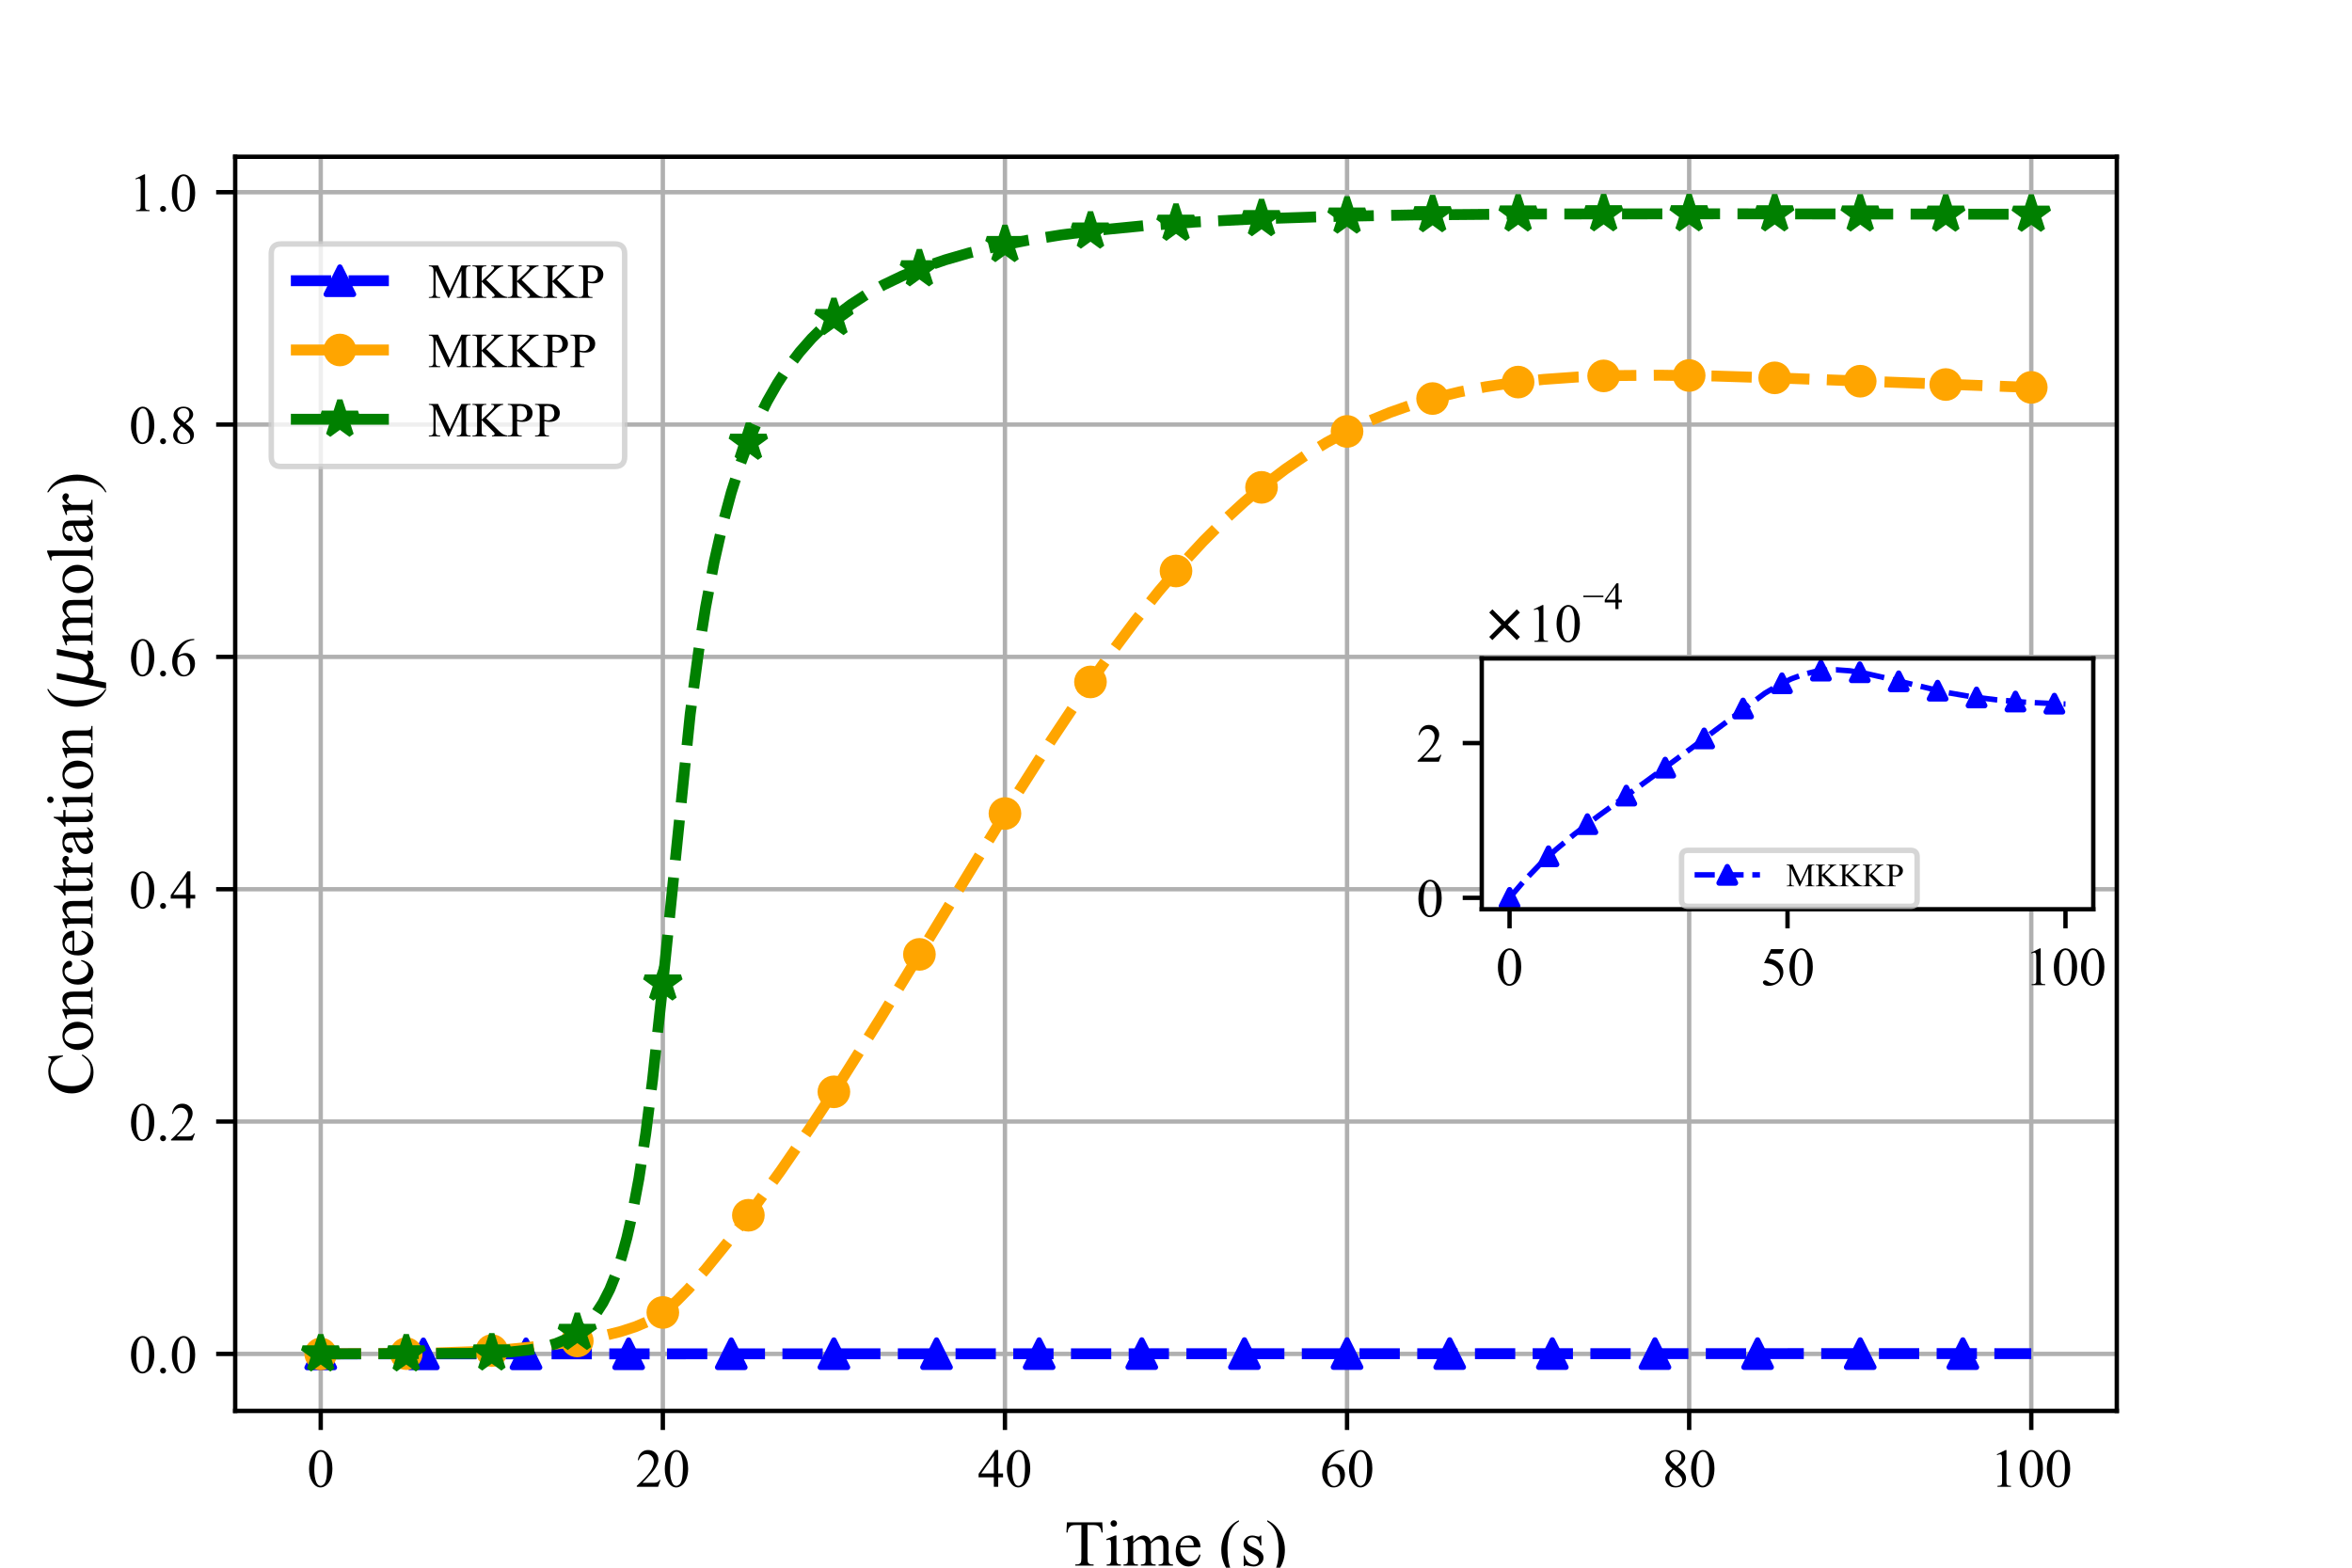 <?xml version="1.0" encoding="utf-8" standalone="no"?>
<!DOCTYPE svg PUBLIC "-//W3C//DTD SVG 1.1//EN"
  "http://www.w3.org/Graphics/SVG/1.1/DTD/svg11.dtd">
<!-- Created with matplotlib (http://matplotlib.org/) -->
<svg height="288pt" version="1.1" viewBox="0 0 432 288" width="432pt" xmlns="http://www.w3.org/2000/svg" xmlns:xlink="http://www.w3.org/1999/xlink">
 <defs>
  <style type="text/css">
*{stroke-linecap:butt;stroke-linejoin:round;}
  </style>
 </defs>
 <g id="figure_1">
  <g id="patch_1">
   <path d="M 0 288 
L 432 288 
L 432 0 
L 0 0 
z
" style="fill:#ffffff;"/>
  </g>
  <g id="axes_1">
   <g id="patch_2">
    <path d="M 43.2 259.2 
L 388.8 259.2 
L 388.8 28.8 
L 43.2 28.8 
z
" style="fill:#ffffff;"/>
   </g>
   <g id="matplotlib.axis_1">
    <g id="xtick_1">
     <g id="line2d_1">
      <path clip-path="url(#p2d7cfcbf65)" d="M 58.909 259.2 
L 58.909 28.8 
" style="fill:none;stroke:#b0b0b0;stroke-linecap:square;stroke-width:0.8;"/>
     </g>
     <g id="line2d_2">
      <defs>
       <path d="M 0 0 
L 0 3.5 
" id="m07b18081af" style="stroke:#000000;stroke-width:0.8;"/>
      </defs>
      <g>
       <use style="stroke:#000000;stroke-width:0.8;" x="58.909" xlink:href="#m07b18081af" y="259.2"/>
      </g>
     </g>
     <g id="text_1">
      <!-- 0 -->
      <defs>
       <path d="M 3.609 32.719 
Q 3.609 44.047 7.031 52.219 
Q 10.453 60.406 16.109 64.406 
Q 20.516 67.578 25.203 67.578 
Q 32.812 67.578 38.875 59.812 
Q 46.438 50.203 46.438 33.734 
Q 46.438 22.219 43.109 14.156 
Q 39.797 6.109 34.641 2.469 
Q 29.5 -1.172 24.703 -1.172 
Q 15.234 -1.172 8.938 10.016 
Q 3.609 19.438 3.609 32.719 
z
M 13.188 31.5 
Q 13.188 17.828 16.547 9.188 
Q 19.344 1.906 24.859 1.906 
Q 27.484 1.906 30.312 4.266 
Q 33.156 6.641 34.625 12.203 
Q 36.859 20.609 36.859 35.891 
Q 36.859 47.219 34.516 54.781 
Q 32.766 60.406 29.984 62.75 
Q 27.984 64.359 25.141 64.359 
Q 21.828 64.359 19.234 61.375 
Q 15.719 57.328 14.453 48.625 
Q 13.188 39.938 13.188 31.5 
z
" id="TimesNewRomanPSMT-30"/>
      </defs>
      <g transform="translate(56.409 273.144)scale(0.1 -0.1)">
       <use xlink:href="#TimesNewRomanPSMT-30"/>
      </g>
     </g>
    </g>
    <g id="xtick_2">
     <g id="line2d_3">
      <path clip-path="url(#p2d7cfcbf65)" d="M 121.745 259.2 
L 121.745 28.8 
" style="fill:none;stroke:#b0b0b0;stroke-linecap:square;stroke-width:0.8;"/>
     </g>
     <g id="line2d_4">
      <g>
       <use style="stroke:#000000;stroke-width:0.8;" x="121.745" xlink:href="#m07b18081af" y="259.2"/>
      </g>
     </g>
     <g id="text_2">
      <!-- 20 -->
      <defs>
       <path d="M 45.844 12.75 
L 41.219 0 
L 2.156 0 
L 2.156 1.812 
Q 19.391 17.531 26.422 27.484 
Q 33.453 37.453 33.453 45.703 
Q 33.453 52 29.594 56.047 
Q 25.734 60.109 20.359 60.109 
Q 15.484 60.109 11.594 57.25 
Q 7.719 54.391 5.859 48.875 
L 4.047 48.875 
Q 5.281 57.906 10.328 62.734 
Q 15.375 67.578 22.953 67.578 
Q 31 67.578 36.391 62.406 
Q 41.797 57.234 41.797 50.203 
Q 41.797 45.172 39.453 40.141 
Q 35.844 32.234 27.734 23.391 
Q 15.578 10.109 12.547 7.375 
L 29.828 7.375 
Q 35.109 7.375 37.234 7.766 
Q 39.359 8.156 41.062 9.344 
Q 42.781 10.547 44.047 12.75 
z
" id="TimesNewRomanPSMT-32"/>
      </defs>
      <g transform="translate(116.745 273.144)scale(0.1 -0.1)">
       <use xlink:href="#TimesNewRomanPSMT-32"/>
       <use x="50" xlink:href="#TimesNewRomanPSMT-30"/>
      </g>
     </g>
    </g>
    <g id="xtick_3">
     <g id="line2d_5">
      <path clip-path="url(#p2d7cfcbf65)" d="M 184.582 259.2 
L 184.582 28.8 
" style="fill:none;stroke:#b0b0b0;stroke-linecap:square;stroke-width:0.8;"/>
     </g>
     <g id="line2d_6">
      <g>
       <use style="stroke:#000000;stroke-width:0.8;" x="184.582" xlink:href="#m07b18081af" y="259.2"/>
      </g>
     </g>
     <g id="text_3">
      <!-- 40 -->
      <defs>
       <path d="M 46.531 24.422 
L 46.531 17.484 
L 37.641 17.484 
L 37.641 0 
L 29.594 0 
L 29.594 17.484 
L 1.562 17.484 
L 1.562 23.734 
L 32.281 67.578 
L 37.641 67.578 
L 37.641 24.422 
z
M 29.594 24.422 
L 29.594 57.281 
L 6.344 24.422 
z
" id="TimesNewRomanPSMT-34"/>
      </defs>
      <g transform="translate(179.582 273.144)scale(0.1 -0.1)">
       <use xlink:href="#TimesNewRomanPSMT-34"/>
       <use x="50" xlink:href="#TimesNewRomanPSMT-30"/>
      </g>
     </g>
    </g>
    <g id="xtick_4">
     <g id="line2d_7">
      <path clip-path="url(#p2d7cfcbf65)" d="M 247.418 259.2 
L 247.418 28.8 
" style="fill:none;stroke:#b0b0b0;stroke-linecap:square;stroke-width:0.8;"/>
     </g>
     <g id="line2d_8">
      <g>
       <use style="stroke:#000000;stroke-width:0.8;" x="247.418" xlink:href="#m07b18081af" y="259.2"/>
      </g>
     </g>
     <g id="text_4">
      <!-- 60 -->
      <defs>
       <path d="M 44.828 67.578 
L 44.828 65.766 
Q 38.375 65.141 34.297 63.203 
Q 30.219 61.281 26.234 57.328 
Q 22.266 53.375 19.656 48.516 
Q 17.047 43.656 15.281 36.969 
Q 22.312 41.797 29.391 41.797 
Q 36.188 41.797 41.156 36.328 
Q 46.141 30.859 46.141 22.266 
Q 46.141 13.969 41.109 7.125 
Q 35.062 -1.172 25.094 -1.172 
Q 18.312 -1.172 13.578 3.328 
Q 4.297 12.062 4.297 25.984 
Q 4.297 34.859 7.859 42.859 
Q 11.422 50.875 18.031 57.078 
Q 24.656 63.281 30.703 65.422 
Q 36.766 67.578 42 67.578 
z
M 14.453 33.406 
Q 13.578 26.812 13.578 22.75 
Q 13.578 18.062 15.312 12.562 
Q 17.047 7.078 20.453 3.859 
Q 22.953 1.562 26.516 1.562 
Q 30.766 1.562 34.109 5.562 
Q 37.453 9.578 37.453 17 
Q 37.453 25.344 34.125 31.438 
Q 30.812 37.547 24.703 37.547 
Q 22.859 37.547 20.734 36.766 
Q 18.609 35.984 14.453 33.406 
z
" id="TimesNewRomanPSMT-36"/>
      </defs>
      <g transform="translate(242.418 273.144)scale(0.1 -0.1)">
       <use xlink:href="#TimesNewRomanPSMT-36"/>
       <use x="50" xlink:href="#TimesNewRomanPSMT-30"/>
      </g>
     </g>
    </g>
    <g id="xtick_5">
     <g id="line2d_9">
      <path clip-path="url(#p2d7cfcbf65)" d="M 310.255 259.2 
L 310.255 28.8 
" style="fill:none;stroke:#b0b0b0;stroke-linecap:square;stroke-width:0.8;"/>
     </g>
     <g id="line2d_10">
      <g>
       <use style="stroke:#000000;stroke-width:0.8;" x="310.255" xlink:href="#m07b18081af" y="259.2"/>
      </g>
     </g>
     <g id="text_5">
      <!-- 80 -->
      <defs>
       <path d="M 19.188 33.344 
Q 11.328 39.797 9.047 43.703 
Q 6.781 47.609 6.781 51.812 
Q 6.781 58.25 11.766 62.906 
Q 16.75 67.578 25 67.578 
Q 33.016 67.578 37.891 63.234 
Q 42.781 58.891 42.781 53.328 
Q 42.781 49.609 40.141 45.75 
Q 37.5 41.891 29.156 36.672 
Q 37.75 30.031 40.531 26.219 
Q 44.234 21.234 44.234 15.719 
Q 44.234 8.734 38.906 3.781 
Q 33.594 -1.172 24.953 -1.172 
Q 15.531 -1.172 10.25 4.734 
Q 6.062 9.469 6.062 15.094 
Q 6.062 19.484 9.016 23.797 
Q 11.969 28.125 19.188 33.344 
z
M 26.859 38.578 
Q 32.719 43.844 34.281 46.891 
Q 35.844 49.953 35.844 53.812 
Q 35.844 58.938 32.953 61.844 
Q 30.078 64.75 25.094 64.75 
Q 20.125 64.75 17 61.859 
Q 13.875 58.984 13.875 55.125 
Q 13.875 52.594 15.156 50.047 
Q 16.453 47.516 18.844 45.219 
z
M 21.484 31.5 
Q 17.438 28.078 15.484 24.047 
Q 13.531 20.016 13.531 15.328 
Q 13.531 9.031 16.969 5.25 
Q 20.406 1.469 25.734 1.469 
Q 31 1.469 34.172 4.438 
Q 37.359 7.422 37.359 11.672 
Q 37.359 15.188 35.5 17.969 
Q 32.031 23.141 21.484 31.5 
z
" id="TimesNewRomanPSMT-38"/>
      </defs>
      <g transform="translate(305.255 273.144)scale(0.1 -0.1)">
       <use xlink:href="#TimesNewRomanPSMT-38"/>
       <use x="50" xlink:href="#TimesNewRomanPSMT-30"/>
      </g>
     </g>
    </g>
    <g id="xtick_6">
     <g id="line2d_11">
      <path clip-path="url(#p2d7cfcbf65)" d="M 373.091 259.2 
L 373.091 28.8 
" style="fill:none;stroke:#b0b0b0;stroke-linecap:square;stroke-width:0.8;"/>
     </g>
     <g id="line2d_12">
      <g>
       <use style="stroke:#000000;stroke-width:0.8;" x="373.091" xlink:href="#m07b18081af" y="259.2"/>
      </g>
     </g>
     <g id="text_6">
      <!-- 100 -->
      <defs>
       <path d="M 11.719 59.719 
L 27.828 67.578 
L 29.438 67.578 
L 29.438 11.672 
Q 29.438 6.109 29.906 4.734 
Q 30.375 3.375 31.828 2.641 
Q 33.297 1.906 37.797 1.812 
L 37.797 0 
L 12.891 0 
L 12.891 1.812 
Q 17.578 1.906 18.938 2.609 
Q 20.312 3.328 20.844 4.516 
Q 21.391 5.719 21.391 11.672 
L 21.391 47.406 
Q 21.391 54.641 20.906 56.688 
Q 20.562 58.25 19.656 58.984 
Q 18.75 59.719 17.484 59.719 
Q 15.672 59.719 12.453 58.203 
z
" id="TimesNewRomanPSMT-31"/>
      </defs>
      <g transform="translate(365.591 273.144)scale(0.1 -0.1)">
       <use xlink:href="#TimesNewRomanPSMT-31"/>
       <use x="50" xlink:href="#TimesNewRomanPSMT-30"/>
       <use x="100" xlink:href="#TimesNewRomanPSMT-30"/>
      </g>
     </g>
    </g>
    <g id="text_7">
     <!-- Time (s) -->
     <defs>
      <path d="M 57.859 66.219 
L 58.594 50.688 
L 56.734 50.688 
Q 56.203 54.781 55.281 56.547 
Q 53.766 59.375 51.25 60.719 
Q 48.734 62.062 44.625 62.062 
L 35.297 62.062 
L 35.297 11.469 
Q 35.297 5.375 36.625 3.859 
Q 38.484 1.812 42.328 1.812 
L 44.625 1.812 
L 44.625 0 
L 16.547 0 
L 16.547 1.812 
L 18.891 1.812 
Q 23.094 1.812 24.859 4.344 
Q 25.922 5.906 25.922 11.469 
L 25.922 62.062 
L 17.969 62.062 
Q 13.328 62.062 11.375 61.375 
Q 8.844 60.453 7.031 57.812 
Q 5.219 55.172 4.891 50.688 
L 3.031 50.688 
L 3.812 66.219 
z
" id="TimesNewRomanPSMT-54"/>
      <path d="M 14.5 69.438 
Q 16.547 69.438 17.984 67.984 
Q 19.438 66.547 19.438 64.5 
Q 19.438 62.453 17.984 60.984 
Q 16.547 59.516 14.5 59.516 
Q 12.453 59.516 10.984 60.984 
Q 9.516 62.453 9.516 64.5 
Q 9.516 66.547 10.953 67.984 
Q 12.406 69.438 14.5 69.438 
z
M 18.562 46.047 
L 18.562 10.109 
Q 18.562 5.906 19.172 4.516 
Q 19.781 3.125 20.969 2.438 
Q 22.172 1.766 25.344 1.766 
L 25.344 0 
L 3.609 0 
L 3.609 1.766 
Q 6.891 1.766 8 2.391 
Q 9.125 3.031 9.781 4.484 
Q 10.453 5.953 10.453 10.109 
L 10.453 27.344 
Q 10.453 34.625 10.016 36.766 
Q 9.672 38.328 8.938 38.938 
Q 8.203 39.547 6.938 39.547 
Q 5.562 39.547 3.609 38.812 
L 2.938 40.578 
L 16.406 46.047 
z
" id="TimesNewRomanPSMT-69"/>
      <path d="M 16.406 36.531 
Q 21.297 41.406 22.172 42.141 
Q 24.359 44 26.891 45.016 
Q 29.438 46.047 31.938 46.047 
Q 36.141 46.047 39.156 43.594 
Q 42.188 41.156 43.219 36.531 
Q 48.25 42.391 51.703 44.219 
Q 55.172 46.047 58.844 46.047 
Q 62.406 46.047 65.156 44.219 
Q 67.922 42.391 69.531 38.234 
Q 70.609 35.406 70.609 29.344 
L 70.609 10.109 
Q 70.609 5.906 71.234 4.344 
Q 71.734 3.266 73.047 2.516 
Q 74.359 1.766 77.344 1.766 
L 77.344 0 
L 55.281 0 
L 55.281 1.766 
L 56.203 1.766 
Q 59.078 1.766 60.688 2.875 
Q 61.812 3.656 62.312 5.375 
Q 62.5 6.203 62.5 10.109 
L 62.5 29.344 
Q 62.5 34.812 61.188 37.062 
Q 59.281 40.188 55.078 40.188 
Q 52.484 40.188 49.875 38.891 
Q 47.266 37.594 43.562 34.078 
L 43.453 33.547 
L 43.562 31.453 
L 43.562 10.109 
Q 43.562 5.516 44.062 4.391 
Q 44.578 3.266 45.984 2.516 
Q 47.406 1.766 50.828 1.766 
L 50.828 0 
L 28.219 0 
L 28.219 1.766 
Q 31.938 1.766 33.328 2.641 
Q 34.719 3.516 35.25 5.281 
Q 35.5 6.109 35.5 10.109 
L 35.5 29.344 
Q 35.5 34.812 33.891 37.203 
Q 31.734 40.328 27.875 40.328 
Q 25.25 40.328 22.656 38.922 
Q 18.609 36.766 16.406 34.078 
L 16.406 10.109 
Q 16.406 5.719 17.016 4.391 
Q 17.625 3.078 18.812 2.422 
Q 20.016 1.766 23.688 1.766 
L 23.688 0 
L 1.562 0 
L 1.562 1.766 
Q 4.641 1.766 5.859 2.422 
Q 7.078 3.078 7.703 4.516 
Q 8.344 5.953 8.344 10.109 
L 8.344 27.203 
Q 8.344 34.578 7.906 36.719 
Q 7.562 38.328 6.828 38.938 
Q 6.109 39.547 4.828 39.547 
Q 3.469 39.547 1.562 38.812 
L 0.828 40.578 
L 14.312 46.047 
L 16.406 46.047 
z
" id="TimesNewRomanPSMT-6d"/>
      <path d="M 10.641 27.875 
Q 10.594 17.922 15.484 12.25 
Q 20.359 6.594 26.953 6.594 
Q 31.344 6.594 34.594 9 
Q 37.844 11.422 40.047 17.281 
L 41.547 16.312 
Q 40.531 9.625 35.594 4.125 
Q 30.672 -1.375 23.25 -1.375 
Q 15.188 -1.375 9.453 4.906 
Q 3.719 11.188 3.719 21.781 
Q 3.719 33.25 9.594 39.672 
Q 15.484 46.094 24.359 46.094 
Q 31.891 46.094 36.719 41.141 
Q 41.547 36.188 41.547 27.875 
z
M 10.641 30.719 
L 31.344 30.719 
Q 31.109 35.016 30.328 36.766 
Q 29.109 39.5 26.688 41.062 
Q 24.266 42.625 21.625 42.625 
Q 17.578 42.625 14.375 39.469 
Q 11.188 36.328 10.641 30.719 
z
" id="TimesNewRomanPSMT-65"/>
      <path id="TimesNewRomanPSMT-20"/>
      <path d="M 31.062 -19.578 
L 31.062 -21.391 
Q 23.688 -17.672 18.75 -12.703 
Q 11.719 -5.609 7.906 4 
Q 4.109 13.625 4.109 23.969 
Q 4.109 39.109 11.578 51.578 
Q 19.047 64.062 31.062 69.438 
L 31.062 67.391 
Q 25.047 64.062 21.188 58.297 
Q 17.328 52.547 15.422 43.703 
Q 13.531 34.859 13.531 25.25 
Q 13.531 14.797 15.141 6.25 
Q 16.406 -0.484 18.203 -4.562 
Q 20.016 -8.641 23.062 -12.391 
Q 26.125 -16.156 31.062 -19.578 
z
" id="TimesNewRomanPSMT-28"/>
      <path d="M 32.031 46.047 
L 32.031 30.812 
L 30.422 30.812 
Q 28.562 37.984 25.656 40.578 
Q 22.75 43.172 18.266 43.172 
Q 14.844 43.172 12.734 41.359 
Q 10.641 39.547 10.641 37.359 
Q 10.641 34.625 12.203 32.672 
Q 13.719 30.672 18.359 28.422 
L 25.484 24.953 
Q 35.406 20.125 35.406 12.203 
Q 35.406 6.109 30.781 2.359 
Q 26.172 -1.375 20.453 -1.375 
Q 16.359 -1.375 11.078 0.094 
Q 9.469 0.594 8.453 0.594 
Q 7.328 0.594 6.688 -0.688 
L 5.078 -0.688 
L 5.078 15.281 
L 6.688 15.281 
Q 8.062 8.453 11.906 4.984 
Q 15.766 1.516 20.562 1.516 
Q 23.922 1.516 26.047 3.484 
Q 28.172 5.469 28.172 8.25 
Q 28.172 11.625 25.797 13.922 
Q 23.438 16.219 16.359 19.734 
Q 9.281 23.25 7.078 26.078 
Q 4.891 28.859 4.891 33.109 
Q 4.891 38.625 8.672 42.328 
Q 12.453 46.047 18.453 46.047 
Q 21.094 46.047 24.859 44.922 
Q 27.344 44.188 28.172 44.188 
Q 28.953 44.188 29.391 44.531 
Q 29.828 44.875 30.422 46.047 
z
" id="TimesNewRomanPSMT-73"/>
      <path d="M 2.25 67.391 
L 2.25 69.438 
Q 9.672 65.766 14.594 60.797 
Q 21.578 53.656 25.391 44.062 
Q 29.203 34.469 29.203 24.078 
Q 29.203 8.938 21.75 -3.531 
Q 14.312 -16.016 2.25 -21.391 
L 2.25 -19.578 
Q 8.25 -16.219 12.125 -10.469 
Q 16.016 -4.734 17.891 4.125 
Q 19.781 12.984 19.781 22.609 
Q 19.781 33.016 18.172 41.609 
Q 16.938 48.344 15.109 52.391 
Q 13.281 56.453 10.25 60.203 
Q 7.234 63.969 2.25 67.391 
z
" id="TimesNewRomanPSMT-29"/>
     </defs>
     <g transform="translate(195.51 287.615)scale(0.12 -0.12)">
      <use xlink:href="#TimesNewRomanPSMT-54"/>
      <use x="61.037" xlink:href="#TimesNewRomanPSMT-69"/>
      <use x="88.82" xlink:href="#TimesNewRomanPSMT-6d"/>
      <use x="166.604" xlink:href="#TimesNewRomanPSMT-65"/>
      <use x="210.988" xlink:href="#TimesNewRomanPSMT-20"/>
      <use x="235.988" xlink:href="#TimesNewRomanPSMT-28"/>
      <use x="269.289" xlink:href="#TimesNewRomanPSMT-73"/>
      <use x="308.205" xlink:href="#TimesNewRomanPSMT-29"/>
     </g>
    </g>
   </g>
   <g id="matplotlib.axis_2">
    <g id="ytick_1">
     <g id="line2d_13">
      <path clip-path="url(#p2d7cfcbf65)" d="M 43.2 248.727 
L 388.8 248.727 
" style="fill:none;stroke:#b0b0b0;stroke-linecap:square;stroke-width:0.8;"/>
     </g>
     <g id="line2d_14">
      <defs>
       <path d="M 0 0 
L -3.5 0 
" id="mcc7856920a" style="stroke:#000000;stroke-width:0.8;"/>
      </defs>
      <g>
       <use style="stroke:#000000;stroke-width:0.8;" x="43.2" xlink:href="#mcc7856920a" y="248.727"/>
      </g>
     </g>
     <g id="text_8">
      <!-- 0.0 -->
      <defs>
       <path d="M 12.5 9.469 
Q 14.797 9.469 16.359 7.875 
Q 17.922 6.297 17.922 4.047 
Q 17.922 1.812 16.328 0.219 
Q 14.75 -1.375 12.5 -1.375 
Q 10.25 -1.375 8.656 0.219 
Q 7.078 1.812 7.078 4.047 
Q 7.078 6.344 8.656 7.906 
Q 10.25 9.469 12.5 9.469 
z
" id="TimesNewRomanPSMT-2e"/>
      </defs>
      <g transform="translate(23.7 252.199)scale(0.1 -0.1)">
       <use xlink:href="#TimesNewRomanPSMT-30"/>
       <use x="50" xlink:href="#TimesNewRomanPSMT-2e"/>
       <use x="75" xlink:href="#TimesNewRomanPSMT-30"/>
      </g>
     </g>
    </g>
    <g id="ytick_2">
     <g id="line2d_15">
      <path clip-path="url(#p2d7cfcbf65)" d="M 43.2 206.044 
L 388.8 206.044 
" style="fill:none;stroke:#b0b0b0;stroke-linecap:square;stroke-width:0.8;"/>
     </g>
     <g id="line2d_16">
      <g>
       <use style="stroke:#000000;stroke-width:0.8;" x="43.2" xlink:href="#mcc7856920a" y="206.044"/>
      </g>
     </g>
     <g id="text_9">
      <!-- 0.2 -->
      <g transform="translate(23.7 209.516)scale(0.1 -0.1)">
       <use xlink:href="#TimesNewRomanPSMT-30"/>
       <use x="50" xlink:href="#TimesNewRomanPSMT-2e"/>
       <use x="75" xlink:href="#TimesNewRomanPSMT-32"/>
      </g>
     </g>
    </g>
    <g id="ytick_3">
     <g id="line2d_17">
      <path clip-path="url(#p2d7cfcbf65)" d="M 43.2 163.361 
L 388.8 163.361 
" style="fill:none;stroke:#b0b0b0;stroke-linecap:square;stroke-width:0.8;"/>
     </g>
     <g id="line2d_18">
      <g>
       <use style="stroke:#000000;stroke-width:0.8;" x="43.2" xlink:href="#mcc7856920a" y="163.361"/>
      </g>
     </g>
     <g id="text_10">
      <!-- 0.4 -->
      <g transform="translate(23.7 166.833)scale(0.1 -0.1)">
       <use xlink:href="#TimesNewRomanPSMT-30"/>
       <use x="50" xlink:href="#TimesNewRomanPSMT-2e"/>
       <use x="75" xlink:href="#TimesNewRomanPSMT-34"/>
      </g>
     </g>
    </g>
    <g id="ytick_4">
     <g id="line2d_19">
      <path clip-path="url(#p2d7cfcbf65)" d="M 43.2 120.678 
L 388.8 120.678 
" style="fill:none;stroke:#b0b0b0;stroke-linecap:square;stroke-width:0.8;"/>
     </g>
     <g id="line2d_20">
      <g>
       <use style="stroke:#000000;stroke-width:0.8;" x="43.2" xlink:href="#mcc7856920a" y="120.678"/>
      </g>
     </g>
     <g id="text_11">
      <!-- 0.6 -->
      <g transform="translate(23.7 124.15)scale(0.1 -0.1)">
       <use xlink:href="#TimesNewRomanPSMT-30"/>
       <use x="50" xlink:href="#TimesNewRomanPSMT-2e"/>
       <use x="75" xlink:href="#TimesNewRomanPSMT-36"/>
      </g>
     </g>
    </g>
    <g id="ytick_5">
     <g id="line2d_21">
      <path clip-path="url(#p2d7cfcbf65)" d="M 43.2 77.994 
L 388.8 77.994 
" style="fill:none;stroke:#b0b0b0;stroke-linecap:square;stroke-width:0.8;"/>
     </g>
     <g id="line2d_22">
      <g>
       <use style="stroke:#000000;stroke-width:0.8;" x="43.2" xlink:href="#mcc7856920a" y="77.994"/>
      </g>
     </g>
     <g id="text_12">
      <!-- 0.8 -->
      <g transform="translate(23.7 81.466)scale(0.1 -0.1)">
       <use xlink:href="#TimesNewRomanPSMT-30"/>
       <use x="50" xlink:href="#TimesNewRomanPSMT-2e"/>
       <use x="75" xlink:href="#TimesNewRomanPSMT-38"/>
      </g>
     </g>
    </g>
    <g id="ytick_6">
     <g id="line2d_23">
      <path clip-path="url(#p2d7cfcbf65)" d="M 43.2 35.311 
L 388.8 35.311 
" style="fill:none;stroke:#b0b0b0;stroke-linecap:square;stroke-width:0.8;"/>
     </g>
     <g id="line2d_24">
      <g>
       <use style="stroke:#000000;stroke-width:0.8;" x="43.2" xlink:href="#mcc7856920a" y="35.311"/>
      </g>
     </g>
     <g id="text_13">
      <!-- 1.0 -->
      <g transform="translate(23.7 38.783)scale(0.1 -0.1)">
       <use xlink:href="#TimesNewRomanPSMT-31"/>
       <use x="50" xlink:href="#TimesNewRomanPSMT-2e"/>
       <use x="75" xlink:href="#TimesNewRomanPSMT-30"/>
      </g>
     </g>
    </g>
    <g id="text_14">
     <!-- Concentration ($\mu$molar) -->
     <defs>
      <path d="M 60.203 67.719 
L 61.719 45.219 
L 60.203 45.219 
Q 57.172 55.328 51.562 59.766 
Q 45.953 64.203 38.094 64.203 
Q 31.5 64.203 26.172 60.859 
Q 20.844 57.516 17.797 50.188 
Q 14.75 42.875 14.75 31.984 
Q 14.75 23 17.625 16.406 
Q 20.516 9.812 26.297 6.297 
Q 32.078 2.781 39.5 2.781 
Q 45.953 2.781 50.875 5.531 
Q 55.812 8.297 61.719 16.5 
L 63.234 15.531 
Q 58.25 6.688 51.609 2.578 
Q 44.969 -1.516 35.844 -1.516 
Q 19.391 -1.516 10.359 10.688 
Q 3.609 19.781 3.609 32.078 
Q 3.609 42 8.047 50.297 
Q 12.5 58.594 20.281 63.156 
Q 28.078 67.719 37.312 67.719 
Q 44.484 67.719 51.469 64.203 
Q 53.516 63.141 54.391 63.141 
Q 55.719 63.141 56.688 64.062 
Q 57.953 65.375 58.5 67.719 
z
" id="TimesNewRomanPSMT-43"/>
      <path d="M 25 46.047 
Q 35.156 46.047 41.312 38.328 
Q 46.531 31.734 46.531 23.188 
Q 46.531 17.188 43.641 11.031 
Q 40.766 4.891 35.719 1.75 
Q 30.672 -1.375 24.469 -1.375 
Q 14.359 -1.375 8.406 6.688 
Q 3.375 13.484 3.375 21.922 
Q 3.375 28.078 6.422 34.156 
Q 9.469 40.234 14.453 43.141 
Q 19.438 46.047 25 46.047 
z
M 23.484 42.875 
Q 20.906 42.875 18.281 41.328 
Q 15.672 39.797 14.062 35.938 
Q 12.453 32.078 12.453 26.031 
Q 12.453 16.266 16.328 9.172 
Q 20.219 2.094 26.562 2.094 
Q 31.297 2.094 34.375 6 
Q 37.453 9.906 37.453 19.438 
Q 37.453 31.344 32.328 38.188 
Q 28.859 42.875 23.484 42.875 
z
" id="TimesNewRomanPSMT-6f"/>
      <path d="M 16.156 36.578 
Q 24.031 46.047 31.156 46.047 
Q 34.812 46.047 37.453 44.219 
Q 40.094 42.391 41.656 38.188 
Q 42.719 35.25 42.719 29.203 
L 42.719 10.109 
Q 42.719 5.859 43.406 4.344 
Q 43.953 3.125 45.141 2.438 
Q 46.344 1.766 49.562 1.766 
L 49.562 0 
L 27.438 0 
L 27.438 1.766 
L 28.375 1.766 
Q 31.5 1.766 32.734 2.703 
Q 33.984 3.656 34.469 5.516 
Q 34.672 6.25 34.672 10.109 
L 34.672 28.422 
Q 34.672 34.516 33.078 37.281 
Q 31.5 40.047 27.734 40.047 
Q 21.922 40.047 16.156 33.688 
L 16.156 10.109 
Q 16.156 5.562 16.703 4.5 
Q 17.391 3.078 18.578 2.422 
Q 19.781 1.766 23.438 1.766 
L 23.438 0 
L 1.312 0 
L 1.312 1.766 
L 2.297 1.766 
Q 5.719 1.766 6.906 3.484 
Q 8.109 5.219 8.109 10.109 
L 8.109 26.703 
Q 8.109 34.766 7.734 36.516 
Q 7.375 38.281 6.609 38.906 
Q 5.859 39.547 4.594 39.547 
Q 3.219 39.547 1.312 38.812 
L 0.594 40.578 
L 14.062 46.047 
L 16.156 46.047 
z
" id="TimesNewRomanPSMT-6e"/>
      <path d="M 41.109 17 
Q 39.312 8.156 34.031 3.391 
Q 28.766 -1.375 22.359 -1.375 
Q 14.75 -1.375 9.078 5.016 
Q 3.422 11.422 3.422 22.312 
Q 3.422 32.859 9.688 39.453 
Q 15.969 46.047 24.75 46.047 
Q 31.344 46.047 35.594 42.547 
Q 39.844 39.062 39.844 35.297 
Q 39.844 33.453 38.641 32.297 
Q 37.453 31.156 35.297 31.156 
Q 32.422 31.156 30.953 33.016 
Q 30.125 34.031 29.859 36.906 
Q 29.594 39.797 27.875 41.312 
Q 26.172 42.781 23.141 42.781 
Q 18.266 42.781 15.281 39.156 
Q 11.328 34.375 11.328 26.516 
Q 11.328 18.5 15.25 12.375 
Q 19.188 6.25 25.875 6.25 
Q 30.672 6.25 34.469 9.516 
Q 37.156 11.766 39.703 17.672 
z
" id="TimesNewRomanPSMT-63"/>
      <path d="M 16.109 59.422 
L 16.109 44.734 
L 26.562 44.734 
L 26.562 41.312 
L 16.109 41.312 
L 16.109 12.312 
Q 16.109 7.953 17.359 6.438 
Q 18.609 4.938 20.562 4.938 
Q 22.172 4.938 23.688 5.938 
Q 25.203 6.938 26.031 8.891 
L 27.938 8.891 
Q 26.219 4.109 23.094 1.688 
Q 19.969 -0.734 16.656 -0.734 
Q 14.406 -0.734 12.25 0.516 
Q 10.109 1.766 9.078 4.078 
Q 8.062 6.391 8.062 11.234 
L 8.062 41.312 
L 0.984 41.312 
L 0.984 42.922 
Q 3.656 44 6.469 46.562 
Q 9.281 49.125 11.469 52.641 
Q 12.594 54.5 14.594 59.422 
z
" id="TimesNewRomanPSMT-74"/>
      <path d="M 16.219 46.047 
L 16.219 35.984 
Q 21.828 46.047 27.734 46.047 
Q 30.422 46.047 32.172 44.406 
Q 33.938 42.781 33.938 40.625 
Q 33.938 38.719 32.656 37.391 
Q 31.391 36.078 29.641 36.078 
Q 27.938 36.078 25.812 37.766 
Q 23.688 39.453 22.656 39.453 
Q 21.781 39.453 20.75 38.484 
Q 18.562 36.469 16.219 31.891 
L 16.219 10.453 
Q 16.219 6.734 17.141 4.828 
Q 17.781 3.516 19.391 2.641 
Q 21 1.766 24.031 1.766 
L 24.031 0 
L 1.125 0 
L 1.125 1.766 
Q 4.547 1.766 6.203 2.828 
Q 7.422 3.609 7.906 5.328 
Q 8.156 6.156 8.156 10.062 
L 8.156 27.391 
Q 8.156 35.203 7.828 36.688 
Q 7.516 38.188 6.656 38.859 
Q 5.812 39.547 4.547 39.547 
Q 3.031 39.547 1.125 38.812 
L 0.641 40.578 
L 14.156 46.047 
z
" id="TimesNewRomanPSMT-72"/>
      <path d="M 28.469 6.453 
Q 21.578 1.125 19.828 0.297 
Q 17.188 -0.922 14.203 -0.922 
Q 9.578 -0.922 6.562 2.25 
Q 3.562 5.422 3.562 10.594 
Q 3.562 13.875 5.031 16.266 
Q 7.031 19.578 11.984 22.5 
Q 16.938 25.438 28.469 29.641 
L 28.469 31.391 
Q 28.469 38.094 26.344 40.578 
Q 24.219 43.062 20.172 43.062 
Q 17.094 43.062 15.281 41.406 
Q 13.422 39.75 13.422 37.594 
L 13.531 34.766 
Q 13.531 32.516 12.375 31.297 
Q 11.234 30.078 9.375 30.078 
Q 7.562 30.078 6.422 31.344 
Q 5.281 32.625 5.281 34.812 
Q 5.281 39.016 9.578 42.531 
Q 13.875 46.047 21.625 46.047 
Q 27.594 46.047 31.391 44.047 
Q 34.281 42.531 35.641 39.312 
Q 36.531 37.203 36.531 30.719 
L 36.531 15.531 
Q 36.531 9.125 36.766 7.688 
Q 37.016 6.25 37.578 5.766 
Q 38.141 5.281 38.875 5.281 
Q 39.656 5.281 40.234 5.609 
Q 41.266 6.25 44.188 9.188 
L 44.188 6.453 
Q 38.719 -0.875 33.734 -0.875 
Q 31.344 -0.875 29.922 0.781 
Q 28.516 2.438 28.469 6.453 
z
M 28.469 9.625 
L 28.469 26.656 
Q 21.094 23.734 18.953 22.516 
Q 15.094 20.359 13.422 18.016 
Q 11.766 15.672 11.766 12.891 
Q 11.766 9.375 13.859 7.047 
Q 15.969 4.734 18.703 4.734 
Q 22.406 4.734 28.469 9.625 
z
" id="TimesNewRomanPSMT-61"/>
      <path d="M -1.312 -20.797 
L 13.375 54.688 
L 22.406 54.688 
L 15.766 20.656 
Q 15.578 19.625 15.422 18.359 
Q 15.281 17.094 15.281 15.828 
Q 15.281 11.281 18.141 8.828 
Q 21 6.391 26.312 6.391 
Q 33.547 6.391 37.984 10.484 
Q 42.438 14.594 44 22.797 
L 50.203 54.688 
L 59.188 54.688 
L 51.031 12.641 
Q 50.828 11.719 50.75 11.031 
Q 50.688 10.359 50.688 9.812 
Q 50.688 8.297 51.297 7.594 
Q 51.906 6.891 53.219 6.891 
Q 53.719 6.891 54.562 7.125 
Q 55.422 7.375 56.984 8.016 
L 55.609 0.781 
Q 53.469 -0.297 51.516 -0.859 
Q 49.562 -1.422 47.703 -1.422 
Q 44.484 -1.422 42.656 0.625 
Q 40.828 2.688 40.828 6.297 
Q 38.094 2.391 34.297 0.484 
Q 30.516 -1.422 25.391 -1.422 
Q 20.844 -1.422 17.453 0.672 
Q 14.062 2.781 12.984 6.203 
L 7.719 -20.797 
z
" id="DejaVuSans-Oblique-3bc"/>
      <path d="M 18.5 69.438 
L 18.5 10.109 
Q 18.5 5.906 19.109 4.531 
Q 19.734 3.172 21 2.469 
Q 22.266 1.766 25.734 1.766 
L 25.734 0 
L 3.812 0 
L 3.812 1.766 
Q 6.891 1.766 8 2.391 
Q 9.125 3.031 9.766 4.484 
Q 10.406 5.953 10.406 10.109 
L 10.406 50.734 
Q 10.406 58.297 10.062 60.031 
Q 9.719 61.766 8.953 62.391 
Q 8.203 63.031 7.031 63.031 
Q 5.766 63.031 3.812 62.25 
L 2.984 63.969 
L 16.312 69.438 
z
" id="TimesNewRomanPSMT-6c"/>
     </defs>
     <g transform="translate(17.06 201.3)rotate(-90)scale(0.12 -0.12)">
      <use transform="translate(0 0.562)" xlink:href="#TimesNewRomanPSMT-43"/>
      <use transform="translate(66.699 0.562)" xlink:href="#TimesNewRomanPSMT-6f"/>
      <use transform="translate(116.699 0.562)" xlink:href="#TimesNewRomanPSMT-6e"/>
      <use transform="translate(166.699 0.562)" xlink:href="#TimesNewRomanPSMT-63"/>
      <use transform="translate(211.084 0.562)" xlink:href="#TimesNewRomanPSMT-65"/>
      <use transform="translate(255.469 0.562)" xlink:href="#TimesNewRomanPSMT-6e"/>
      <use transform="translate(305.469 0.562)" xlink:href="#TimesNewRomanPSMT-74"/>
      <use transform="translate(333.252 0.562)" xlink:href="#TimesNewRomanPSMT-72"/>
      <use transform="translate(366.553 0.562)" xlink:href="#TimesNewRomanPSMT-61"/>
      <use transform="translate(410.938 0.562)" xlink:href="#TimesNewRomanPSMT-74"/>
      <use transform="translate(438.721 0.562)" xlink:href="#TimesNewRomanPSMT-69"/>
      <use transform="translate(466.504 0.562)" xlink:href="#TimesNewRomanPSMT-6f"/>
      <use transform="translate(516.504 0.562)" xlink:href="#TimesNewRomanPSMT-6e"/>
      <use transform="translate(566.504 0.562)" xlink:href="#TimesNewRomanPSMT-20"/>
      <use transform="translate(591.504 0.562)" xlink:href="#TimesNewRomanPSMT-28"/>
      <use transform="translate(624.805 0.562)" xlink:href="#DejaVuSans-Oblique-3bc"/>
      <use transform="translate(688.428 0.562)" xlink:href="#TimesNewRomanPSMT-6d"/>
      <use transform="translate(766.211 0.562)" xlink:href="#TimesNewRomanPSMT-6f"/>
      <use transform="translate(816.211 0.562)" xlink:href="#TimesNewRomanPSMT-6c"/>
      <use transform="translate(843.994 0.562)" xlink:href="#TimesNewRomanPSMT-61"/>
      <use transform="translate(888.379 0.562)" xlink:href="#TimesNewRomanPSMT-72"/>
      <use transform="translate(921.68 0.562)" xlink:href="#TimesNewRomanPSMT-29"/>
     </g>
    </g>
   </g>
   <g id="line2d_25">
    <path clip-path="url(#p2d7cfcbf65)" d="M 58.909 248.727 
L 334.761 248.673 
L 373.091 248.674 
L 373.091 248.674 
" style="fill:none;stroke:#0000ff;stroke-dasharray:7.4,3.2;stroke-dashoffset:0;stroke-width:2;"/>
    <defs>
     <path d="M 0 -2.5 
L -2.5 2.5 
L 2.5 2.5 
z
" id="m23181b67fd" style="stroke:#0000ff;stroke-linejoin:miter;"/>
    </defs>
    <g clip-path="url(#p2d7cfcbf65)">
     <use style="fill:#0000ff;stroke:#0000ff;stroke-linejoin:miter;" x="58.909" xlink:href="#m23181b67fd" y="248.727"/>
     <use style="fill:#0000ff;stroke:#0000ff;stroke-linejoin:miter;" x="77.76" xlink:href="#m23181b67fd" y="248.717"/>
     <use style="fill:#0000ff;stroke:#0000ff;stroke-linejoin:miter;" x="96.611" xlink:href="#m23181b67fd" y="248.709"/>
     <use style="fill:#0000ff;stroke:#0000ff;stroke-linejoin:miter;" x="115.462" xlink:href="#m23181b67fd" y="248.702"/>
     <use style="fill:#0000ff;stroke:#0000ff;stroke-linejoin:miter;" x="134.313" xlink:href="#m23181b67fd" y="248.696"/>
     <use style="fill:#0000ff;stroke:#0000ff;stroke-linejoin:miter;" x="153.164" xlink:href="#m23181b67fd" y="248.689"/>
     <use style="fill:#0000ff;stroke:#0000ff;stroke-linejoin:miter;" x="172.015" xlink:href="#m23181b67fd" y="248.682"/>
     <use style="fill:#0000ff;stroke:#0000ff;stroke-linejoin:miter;" x="190.865" xlink:href="#m23181b67fd" y="248.675"/>
     <use style="fill:#0000ff;stroke:#0000ff;stroke-linejoin:miter;" x="209.716" xlink:href="#m23181b67fd" y="248.669"/>
     <use style="fill:#0000ff;stroke:#0000ff;stroke-linejoin:miter;" x="228.567" xlink:href="#m23181b67fd" y="248.665"/>
     <use style="fill:#0000ff;stroke:#0000ff;stroke-linejoin:miter;" x="247.418" xlink:href="#m23181b67fd" y="248.664"/>
     <use style="fill:#0000ff;stroke:#0000ff;stroke-linejoin:miter;" x="266.269" xlink:href="#m23181b67fd" y="248.666"/>
     <use style="fill:#0000ff;stroke:#0000ff;stroke-linejoin:miter;" x="285.12" xlink:href="#m23181b67fd" y="248.668"/>
     <use style="fill:#0000ff;stroke:#0000ff;stroke-linejoin:miter;" x="303.971" xlink:href="#m23181b67fd" y="248.67"/>
     <use style="fill:#0000ff;stroke:#0000ff;stroke-linejoin:miter;" x="322.822" xlink:href="#m23181b67fd" y="248.672"/>
     <use style="fill:#0000ff;stroke:#0000ff;stroke-linejoin:miter;" x="341.673" xlink:href="#m23181b67fd" y="248.673"/>
     <use style="fill:#0000ff;stroke:#0000ff;stroke-linejoin:miter;" x="360.524" xlink:href="#m23181b67fd" y="248.674"/>
    </g>
   </g>
   <g id="line2d_26">
    <path clip-path="url(#p2d7cfcbf65)" d="M 58.909 248.727 
L 78.074 248.616 
L 86.557 248.328 
L 93.469 247.877 
L 99.753 247.247 
L 105.408 246.452 
L 110.121 245.571 
L 113.891 244.648 
L 116.719 243.734 
L 118.918 242.796 
L 120.803 241.747 
L 122.374 240.644 
L 124.259 239.02 
L 126.458 236.779 
L 129.6 233.194 
L 133.684 228.164 
L 138.397 221.994 
L 143.424 215.035 
L 148.765 207.254 
L 154.735 198.143 
L 161.647 187.154 
L 170.758 172.212 
L 186.467 146.416 
L 193.065 136.041 
L 198.72 127.555 
L 203.747 120.409 
L 208.46 114.102 
L 212.858 108.593 
L 216.943 103.825 
L 221.027 99.406 
L 224.797 95.643 
L 228.567 92.184 
L 232.337 89.028 
L 236.108 86.168 
L 239.878 83.595 
L 243.648 81.297 
L 247.418 79.26 
L 251.188 77.469 
L 255.273 75.785 
L 259.357 74.347 
L 263.756 73.048 
L 268.154 71.98 
L 272.867 71.063 
L 277.894 70.309 
L 283.549 69.696 
L 289.833 69.254 
L 296.745 68.998 
L 304.913 68.928 
L 314.967 69.078 
L 329.105 69.532 
L 373.091 71.17 
L 373.091 71.17 
" style="fill:none;stroke:#ffa500;stroke-dasharray:7.4,3.2;stroke-dashoffset:0;stroke-width:2;"/>
    <defs>
     <path d="M 0 2.5 
C 0.663 2.5 1.299 2.237 1.768 1.768 
C 2.237 1.299 2.5 0.663 2.5 0 
C 2.5 -0.663 2.237 -1.299 1.768 -1.768 
C 1.299 -2.237 0.663 -2.5 0 -2.5 
C -0.663 -2.5 -1.299 -2.237 -1.768 -1.768 
C -2.237 -1.299 -2.5 -0.663 -2.5 0 
C -2.5 0.663 -2.237 1.299 -1.768 1.768 
C -1.299 2.237 -0.663 2.5 0 2.5 
z
" id="m708503f078" style="stroke:#ffa500;"/>
    </defs>
    <g clip-path="url(#p2d7cfcbf65)">
     <use style="fill:#ffa500;stroke:#ffa500;" x="58.909" xlink:href="#m708503f078" y="248.727"/>
     <use style="fill:#ffa500;stroke:#ffa500;" x="74.618" xlink:href="#m708503f078" y="248.673"/>
     <use style="fill:#ffa500;stroke:#ffa500;" x="90.327" xlink:href="#m708503f078" y="248.11"/>
     <use style="fill:#ffa500;stroke:#ffa500;" x="106.036" xlink:href="#m708503f078" y="246.348"/>
     <use style="fill:#ffa500;stroke:#ffa500;" x="121.745" xlink:href="#m708503f078" y="241.113"/>
     <use style="fill:#ffa500;stroke:#ffa500;" x="137.455" xlink:href="#m708503f078" y="223.256"/>
     <use style="fill:#ffa500;stroke:#ffa500;" x="153.164" xlink:href="#m708503f078" y="200.579"/>
     <use style="fill:#ffa500;stroke:#ffa500;" x="168.873" xlink:href="#m708503f078" y="175.329"/>
     <use style="fill:#ffa500;stroke:#ffa500;" x="184.582" xlink:href="#m708503f078" y="149.453"/>
     <use style="fill:#ffa500;stroke:#ffa500;" x="200.291" xlink:href="#m708503f078" y="125.279"/>
     <use style="fill:#ffa500;stroke:#ffa500;" x="216" xlink:href="#m708503f078" y="104.895"/>
     <use style="fill:#ffa500;stroke:#ffa500;" x="231.709" xlink:href="#m708503f078" y="89.533"/>
     <use style="fill:#ffa500;stroke:#ffa500;" x="247.418" xlink:href="#m708503f078" y="79.26"/>
     <use style="fill:#ffa500;stroke:#ffa500;" x="263.127" xlink:href="#m708503f078" y="73.219"/>
     <use style="fill:#ffa500;stroke:#ffa500;" x="278.836" xlink:href="#m708503f078" y="70.191"/>
     <use style="fill:#ffa500;stroke:#ffa500;" x="294.545" xlink:href="#m708503f078" y="69.057"/>
     <use style="fill:#ffa500;stroke:#ffa500;" x="310.255" xlink:href="#m708503f078" y="68.982"/>
     <use style="fill:#ffa500;stroke:#ffa500;" x="325.964" xlink:href="#m708503f078" y="69.416"/>
     <use style="fill:#ffa500;stroke:#ffa500;" x="341.673" xlink:href="#m708503f078" y="70.03"/>
     <use style="fill:#ffa500;stroke:#ffa500;" x="357.382" xlink:href="#m708503f078" y="70.642"/>
     <use style="fill:#ffa500;stroke:#ffa500;" x="373.091" xlink:href="#m708503f078" y="71.17"/>
    </g>
   </g>
   <g id="line2d_27">
    <path clip-path="url(#p2d7cfcbf65)" d="M 58.909 248.727 
L 88.442 248.619 
L 93.783 248.364 
L 97.239 247.987 
L 99.753 247.515 
L 101.952 246.884 
L 103.837 246.105 
L 105.408 245.218 
L 106.979 244.038 
L 108.236 242.816 
L 109.492 241.273 
L 110.749 239.321 
L 112.006 236.846 
L 113.263 233.705 
L 114.205 230.806 
L 115.148 227.346 
L 116.09 223.225 
L 117.347 216.533 
L 118.604 208.277 
L 119.86 198.345 
L 121.431 183.742 
L 126.772 131.19 
L 128.343 119.451 
L 129.6 111.551 
L 131.171 103.231 
L 132.742 96.303 
L 134.313 90.473 
L 135.884 85.514 
L 137.455 81.252 
L 139.025 77.555 
L 140.911 73.724 
L 142.796 70.427 
L 144.681 67.565 
L 146.88 64.672 
L 149.079 62.171 
L 151.279 59.991 
L 153.792 57.823 
L 156.305 55.939 
L 159.133 54.099 
L 162.275 52.339 
L 165.731 50.685 
L 169.501 49.151 
L 173.585 47.747 
L 177.984 46.475 
L 183.011 45.265 
L 188.666 44.149 
L 194.95 43.149 
L 201.862 42.274 
L 210.031 41.474 
L 219.456 40.789 
L 230.452 40.225 
L 243.334 39.795 
L 259.357 39.489 
L 281.036 39.312 
L 315.91 39.279 
L 373.091 39.36 
L 373.091 39.36 
" style="fill:none;stroke:#008000;stroke-dasharray:7.4,3.2;stroke-dashoffset:0;stroke-width:2;"/>
    <defs>
     <path d="M 0 -3.5 
L -0.786 -1.082 
L -3.329 -1.082 
L -1.271 0.413 
L -2.057 2.832 
L -0 1.337 
L 2.057 2.832 
L 1.271 0.413 
L 3.329 -1.082 
L 0.786 -1.082 
z
" id="m22b5f94b9c" style="stroke:#008000;stroke-linejoin:bevel;"/>
    </defs>
    <g clip-path="url(#p2d7cfcbf65)">
     <use style="fill:#008000;stroke:#008000;stroke-linejoin:bevel;" x="58.909" xlink:href="#m22b5f94b9c" y="248.727"/>
     <use style="fill:#008000;stroke:#008000;stroke-linejoin:bevel;" x="74.618" xlink:href="#m22b5f94b9c" y="248.726"/>
     <use style="fill:#008000;stroke:#008000;stroke-linejoin:bevel;" x="90.327" xlink:href="#m22b5f94b9c" y="248.558"/>
     <use style="fill:#008000;stroke:#008000;stroke-linejoin:bevel;" x="106.036" xlink:href="#m22b5f94b9c" y="244.786"/>
     <use style="fill:#008000;stroke:#008000;stroke-linejoin:bevel;" x="121.745" xlink:href="#m22b5f94b9c" y="180.59"/>
     <use style="fill:#008000;stroke:#008000;stroke-linejoin:bevel;" x="137.455" xlink:href="#m22b5f94b9c" y="81.252"/>
     <use style="fill:#008000;stroke:#008000;stroke-linejoin:bevel;" x="153.164" xlink:href="#m22b5f94b9c" y="58.336"/>
     <use style="fill:#008000;stroke:#008000;stroke-linejoin:bevel;" x="168.873" xlink:href="#m22b5f94b9c" y="49.389"/>
     <use style="fill:#008000;stroke:#008000;stroke-linejoin:bevel;" x="184.582" xlink:href="#m22b5f94b9c" y="44.931"/>
     <use style="fill:#008000;stroke:#008000;stroke-linejoin:bevel;" x="200.291" xlink:href="#m22b5f94b9c" y="42.455"/>
     <use style="fill:#008000;stroke:#008000;stroke-linejoin:bevel;" x="216" xlink:href="#m22b5f94b9c" y="41.015"/>
     <use style="fill:#008000;stroke:#008000;stroke-linejoin:bevel;" x="231.709" xlink:href="#m22b5f94b9c" y="40.174"/>
     <use style="fill:#008000;stroke:#008000;stroke-linejoin:bevel;" x="247.418" xlink:href="#m22b5f94b9c" y="39.697"/>
     <use style="fill:#008000;stroke:#008000;stroke-linejoin:bevel;" x="263.127" xlink:href="#m22b5f94b9c" y="39.443"/>
     <use style="fill:#008000;stroke:#008000;stroke-linejoin:bevel;" x="278.836" xlink:href="#m22b5f94b9c" y="39.322"/>
     <use style="fill:#008000;stroke:#008000;stroke-linejoin:bevel;" x="294.545" xlink:href="#m22b5f94b9c" y="39.278"/>
     <use style="fill:#008000;stroke:#008000;stroke-linejoin:bevel;" x="310.255" xlink:href="#m22b5f94b9c" y="39.275"/>
     <use style="fill:#008000;stroke:#008000;stroke-linejoin:bevel;" x="325.964" xlink:href="#m22b5f94b9c" y="39.292"/>
     <use style="fill:#008000;stroke:#008000;stroke-linejoin:bevel;" x="341.673" xlink:href="#m22b5f94b9c" y="39.316"/>
     <use style="fill:#008000;stroke:#008000;stroke-linejoin:bevel;" x="357.382" xlink:href="#m22b5f94b9c" y="39.34"/>
     <use style="fill:#008000;stroke:#008000;stroke-linejoin:bevel;" x="373.091" xlink:href="#m22b5f94b9c" y="39.36"/>
    </g>
   </g>
   <g id="patch_3">
    <path d="M 43.2 259.2 
L 43.2 28.8 
" style="fill:none;stroke:#000000;stroke-linecap:square;stroke-linejoin:miter;stroke-width:0.8;"/>
   </g>
   <g id="patch_4">
    <path d="M 388.8 259.2 
L 388.8 28.8 
" style="fill:none;stroke:#000000;stroke-linecap:square;stroke-linejoin:miter;stroke-width:0.8;"/>
   </g>
   <g id="patch_5">
    <path d="M 43.2 259.2 
L 388.8 259.2 
" style="fill:none;stroke:#000000;stroke-linecap:square;stroke-linejoin:miter;stroke-width:0.8;"/>
   </g>
   <g id="patch_6">
    <path d="M 43.2 28.8 
L 388.8 28.8 
" style="fill:none;stroke:#000000;stroke-linecap:square;stroke-linejoin:miter;stroke-width:0.8;"/>
   </g>
   <g id="legend_1">
    <g id="patch_7">
     <path d="M 51.625 85.695 
L 112.932 85.695 
Q 114.732 85.695 114.732 83.895 
L 114.732 46.62 
Q 114.732 44.82 112.932 44.82 
L 51.625 44.82 
Q 49.825 44.82 49.825 46.62 
L 49.825 83.895 
Q 49.825 85.695 51.625 85.695 
z
" style="fill:#ffffff;opacity:0.8;stroke:#cccccc;stroke-linejoin:miter;"/>
    </g>
    <g id="line2d_28">
     <path d="M 53.425 51.57 
L 71.425 51.57 
" style="fill:none;stroke:#0000ff;stroke-dasharray:7.4,3.2;stroke-dashoffset:0;stroke-width:2;"/>
    </g>
    <g id="line2d_29">
     <g>
      <use style="fill:#0000ff;stroke:#0000ff;stroke-linejoin:miter;" x="62.425" xlink:href="#m23181b67fd" y="51.57"/>
     </g>
    </g>
    <g id="text_15">
     <!-- MKKKP -->
     <defs>
      <path d="M 40.922 0 
L 15.328 55.719 
L 15.328 11.469 
Q 15.328 5.375 16.656 3.859 
Q 18.453 1.812 22.359 1.812 
L 24.703 1.812 
L 24.703 0 
L 1.656 0 
L 1.656 1.812 
L 4 1.812 
Q 8.203 1.812 9.969 4.344 
Q 11.031 5.906 11.031 11.469 
L 11.031 54.734 
Q 11.031 59.125 10.062 61.078 
Q 9.375 62.5 7.547 63.453 
Q 5.719 64.406 1.656 64.406 
L 1.656 66.219 
L 20.406 66.219 
L 44.438 14.406 
L 68.062 66.219 
L 86.812 66.219 
L 86.812 64.406 
L 84.516 64.406 
Q 80.281 64.406 78.516 61.859 
Q 77.438 60.297 77.438 54.734 
L 77.438 11.469 
Q 77.438 5.375 78.812 3.859 
Q 80.609 1.812 84.516 1.812 
L 86.812 1.812 
L 86.812 0 
L 58.688 0 
L 58.688 1.812 
L 61.031 1.812 
Q 65.281 1.812 67 4.344 
Q 68.062 5.906 68.062 11.469 
L 68.062 55.719 
L 42.531 0 
z
" id="TimesNewRomanPSMT-4d"/>
      <path d="M 29.891 36.719 
L 54.297 12.453 
Q 60.297 6.453 64.547 4.266 
Q 68.797 2.094 73.047 1.812 
L 73.047 0 
L 41.547 0 
L 41.547 1.812 
Q 44.391 1.812 45.625 2.766 
Q 46.875 3.719 46.875 4.891 
Q 46.875 6.062 46.406 6.984 
Q 45.953 7.906 43.359 10.453 
L 20.516 33.062 
L 20.516 11.719 
Q 20.516 6.688 21.141 5.078 
Q 21.625 3.859 23.188 2.984 
Q 25.297 1.812 27.641 1.812 
L 29.891 1.812 
L 29.891 0 
L 1.656 0 
L 1.656 1.812 
L 4 1.812 
Q 8.109 1.812 9.969 4.203 
Q 11.141 5.766 11.141 11.719 
L 11.141 54.5 
Q 11.141 59.516 10.5 61.188 
Q 10.016 62.359 8.5 63.234 
Q 6.344 64.406 4 64.406 
L 1.656 64.406 
L 1.656 66.219 
L 29.891 66.219 
L 29.891 64.406 
L 27.641 64.406 
Q 25.344 64.406 23.188 63.281 
Q 21.688 62.5 21.094 60.938 
Q 20.516 59.375 20.516 54.5 
L 20.516 34.234 
Q 21.484 35.156 27.203 40.438 
Q 41.703 53.719 44.734 58.156 
Q 46.047 60.109 46.047 61.578 
Q 46.047 62.703 45.016 63.547 
Q 44 64.406 41.547 64.406 
L 40.047 64.406 
L 40.047 66.219 
L 64.359 66.219 
L 64.359 64.406 
Q 62.203 64.359 60.438 63.812 
Q 58.688 63.281 56.141 61.734 
Q 53.609 60.203 49.906 56.781 
Q 48.828 55.812 39.984 46.781 
z
" id="TimesNewRomanPSMT-4b"/>
      <path d="M 20.516 31 
L 20.516 11.719 
Q 20.516 5.469 21.875 3.953 
Q 23.734 1.812 27.484 1.812 
L 30.031 1.812 
L 30.031 0 
L 1.656 0 
L 1.656 1.812 
L 4.156 1.812 
Q 8.344 1.812 10.156 4.547 
Q 11.141 6.062 11.141 11.719 
L 11.141 54.5 
Q 11.141 60.75 9.812 62.25 
Q 7.906 64.406 4.156 64.406 
L 1.656 64.406 
L 1.656 66.219 
L 25.922 66.219 
Q 34.812 66.219 39.938 64.375 
Q 45.062 62.547 48.578 58.203 
Q 52.094 53.859 52.094 47.906 
Q 52.094 39.797 46.75 34.719 
Q 41.406 29.641 31.641 29.641 
Q 29.25 29.641 26.469 29.984 
Q 23.688 30.328 20.516 31 
z
M 20.516 33.797 
Q 23.094 33.297 25.094 33.047 
Q 27.094 32.812 28.516 32.812 
Q 33.594 32.812 37.281 36.734 
Q 40.969 40.672 40.969 46.922 
Q 40.969 51.219 39.203 54.906 
Q 37.453 58.594 34.219 60.422 
Q 31 62.25 26.906 62.25 
Q 24.422 62.25 20.516 61.328 
z
" id="TimesNewRomanPSMT-50"/>
     </defs>
     <g transform="translate(78.625 54.72)scale(0.09 -0.09)">
      <use xlink:href="#TimesNewRomanPSMT-4d"/>
      <use x="88.916" xlink:href="#TimesNewRomanPSMT-4b"/>
      <use x="161.133" xlink:href="#TimesNewRomanPSMT-4b"/>
      <use x="233.35" xlink:href="#TimesNewRomanPSMT-4b"/>
      <use x="305.566" xlink:href="#TimesNewRomanPSMT-50"/>
     </g>
    </g>
    <g id="line2d_30">
     <path d="M 53.425 64.295 
L 71.425 64.295 
" style="fill:none;stroke:#ffa500;stroke-dasharray:7.4,3.2;stroke-dashoffset:0;stroke-width:2;"/>
    </g>
    <g id="line2d_31">
     <g>
      <use style="fill:#ffa500;stroke:#ffa500;" x="62.425" xlink:href="#m708503f078" y="64.295"/>
     </g>
    </g>
    <g id="text_16">
     <!-- MKKPP -->
     <g transform="translate(78.625 67.445)scale(0.09 -0.09)">
      <use xlink:href="#TimesNewRomanPSMT-4d"/>
      <use x="88.916" xlink:href="#TimesNewRomanPSMT-4b"/>
      <use x="161.133" xlink:href="#TimesNewRomanPSMT-4b"/>
      <use x="233.35" xlink:href="#TimesNewRomanPSMT-50"/>
      <use x="288.965" xlink:href="#TimesNewRomanPSMT-50"/>
     </g>
    </g>
    <g id="line2d_32">
     <path d="M 53.425 77.02 
L 71.425 77.02 
" style="fill:none;stroke:#008000;stroke-dasharray:7.4,3.2;stroke-dashoffset:0;stroke-width:2;"/>
    </g>
    <g id="line2d_33">
     <g>
      <use style="fill:#008000;stroke:#008000;stroke-linejoin:bevel;" x="62.425" xlink:href="#m22b5f94b9c" y="77.02"/>
     </g>
    </g>
    <g id="text_17">
     <!-- MKPP -->
     <g transform="translate(78.625 80.17)scale(0.09 -0.09)">
      <use xlink:href="#TimesNewRomanPSMT-4d"/>
      <use x="88.916" xlink:href="#TimesNewRomanPSMT-4b"/>
      <use x="161.133" xlink:href="#TimesNewRomanPSMT-50"/>
      <use x="216.748" xlink:href="#TimesNewRomanPSMT-50"/>
     </g>
    </g>
   </g>
  </g>
  <g id="axes_2">
   <g id="patch_8">
    <path d="M 272.16 167.04 
L 384.48 167.04 
L 384.48 120.96 
L 272.16 120.96 
z
" style="fill:#ffffff;"/>
   </g>
   <g id="matplotlib.axis_3">
    <g id="xtick_7">
     <g id="line2d_34">
      <g>
       <use style="stroke:#000000;stroke-width:0.8;" x="277.265" xlink:href="#m07b18081af" y="167.04"/>
      </g>
     </g>
     <g id="text_18">
      <!-- 0 -->
      <g transform="translate(274.765 180.984)scale(0.1 -0.1)">
       <use xlink:href="#TimesNewRomanPSMT-30"/>
      </g>
     </g>
    </g>
    <g id="xtick_8">
     <g id="line2d_35">
      <g>
       <use style="stroke:#000000;stroke-width:0.8;" x="328.32" xlink:href="#m07b18081af" y="167.04"/>
      </g>
     </g>
     <g id="text_19">
      <!-- 50 -->
      <defs>
       <path d="M 43.406 66.219 
L 39.594 57.906 
L 19.672 57.906 
L 15.328 49.031 
Q 28.266 47.125 35.844 39.406 
Q 42.328 32.766 42.328 23.781 
Q 42.328 18.562 40.203 14.109 
Q 38.094 9.672 34.859 6.547 
Q 31.641 3.422 27.688 1.516 
Q 22.078 -1.172 16.156 -1.172 
Q 10.203 -1.172 7.484 0.844 
Q 4.781 2.875 4.781 5.328 
Q 4.781 6.688 5.906 7.734 
Q 7.031 8.797 8.734 8.797 
Q 10.016 8.797 10.969 8.406 
Q 11.922 8.016 14.203 6.391 
Q 17.875 3.859 21.625 3.859 
Q 27.344 3.859 31.656 8.172 
Q 35.984 12.5 35.984 18.703 
Q 35.984 24.703 32.125 29.906 
Q 28.266 35.109 21.484 37.938 
Q 16.156 40.141 6.984 40.484 
L 19.672 66.219 
z
" id="TimesNewRomanPSMT-35"/>
      </defs>
      <g transform="translate(323.32 180.984)scale(0.1 -0.1)">
       <use xlink:href="#TimesNewRomanPSMT-35"/>
       <use x="50" xlink:href="#TimesNewRomanPSMT-30"/>
      </g>
     </g>
    </g>
    <g id="xtick_9">
     <g id="line2d_36">
      <g>
       <use style="stroke:#000000;stroke-width:0.8;" x="379.375" xlink:href="#m07b18081af" y="167.04"/>
      </g>
     </g>
     <g id="text_20">
      <!-- 100 -->
      <g transform="translate(371.875 180.984)scale(0.1 -0.1)">
       <use xlink:href="#TimesNewRomanPSMT-31"/>
       <use x="50" xlink:href="#TimesNewRomanPSMT-30"/>
       <use x="100" xlink:href="#TimesNewRomanPSMT-30"/>
      </g>
     </g>
    </g>
   </g>
   <g id="matplotlib.axis_4">
    <g id="ytick_7">
     <g id="line2d_37">
      <g>
       <use style="stroke:#000000;stroke-width:0.8;" x="272.16" xlink:href="#mcc7856920a" y="164.945"/>
      </g>
     </g>
     <g id="text_21">
      <!-- $\mathdefault{0}$ -->
      <g transform="translate(260.16 168.417)scale(0.1 -0.1)">
       <use transform="translate(0 0.422)" xlink:href="#TimesNewRomanPSMT-30"/>
      </g>
     </g>
    </g>
    <g id="ytick_8">
     <g id="line2d_38">
      <g>
       <use style="stroke:#000000;stroke-width:0.8;" x="272.16" xlink:href="#mcc7856920a" y="136.509"/>
      </g>
     </g>
     <g id="text_22">
      <!-- $\mathdefault{2}$ -->
      <g transform="translate(260.16 139.981)scale(0.1 -0.1)">
       <use transform="translate(0 0.422)" xlink:href="#TimesNewRomanPSMT-32"/>
      </g>
     </g>
    </g>
    <g id="text_23">
     <!-- $\times\mathdefault{10^{−4}}\mathdefault{}$ -->
     <defs>
      <path d="M 70.125 53.719 
L 47.797 31.297 
L 70.125 8.984 
L 64.312 3.078 
L 41.891 25.484 
L 19.484 3.078 
L 13.719 8.984 
L 35.984 31.297 
L 13.719 53.719 
L 19.484 59.625 
L 41.891 37.203 
L 64.312 59.625 
z
" id="DejaVuSans-d7"/>
      <path d="M 54.438 31.25 
L 1.812 31.25 
L 1.812 35.25 
L 54.438 35.25 
z
" id="TimesNewRomanPSMT-2212"/>
     </defs>
     <g transform="translate(272.16 117.96)scale(0.1 -0.1)">
      <use transform="translate(0 0.583)" xlink:href="#DejaVuSans-d7"/>
      <use transform="translate(83.789 0.583)" xlink:href="#TimesNewRomanPSMT-31"/>
      <use transform="translate(133.789 0.583)" xlink:href="#TimesNewRomanPSMT-30"/>
      <use transform="translate(185.292 60.695)scale(0.7)" xlink:href="#TimesNewRomanPSMT-2212"/>
      <use transform="translate(224.769 60.695)scale(0.7)" xlink:href="#TimesNewRomanPSMT-34"/>
     </g>
    </g>
   </g>
   <g id="line2d_39">
    <path clip-path="url(#p1a92f5bfb9)" d="M 277.265 164.945 
L 280.022 161.722 
L 282.779 158.858 
L 285.741 156.113 
L 289.11 153.303 
L 293.501 149.952 
L 302.384 143.52 
L 310.349 137.684 
L 324.134 127.372 
L 326.788 125.794 
L 329.035 124.705 
L 331.179 123.914 
L 333.221 123.4 
L 335.263 123.12 
L 337.408 123.061 
L 339.756 123.232 
L 342.411 123.654 
L 346.087 124.486 
L 357.319 127.174 
L 361.914 127.967 
L 366.713 128.568 
L 372.125 129.015 
L 378.558 129.314 
L 379.375 129.339 
L 379.375 129.339 
" style="fill:none;stroke:#0000ff;stroke-dasharray:3.7,1.6;stroke-dashoffset:0;"/>
    <defs>
     <path d="M 0 -1.5 
L -1.5 1.5 
L 1.5 1.5 
z
" id="m4ee54cc3bc" style="stroke:#0000ff;stroke-linejoin:miter;"/>
    </defs>
    <g clip-path="url(#p1a92f5bfb9)">
     <use style="fill:#0000ff;stroke:#0000ff;stroke-linejoin:miter;" x="277.265" xlink:href="#m4ee54cc3bc" y="164.945"/>
     <use style="fill:#0000ff;stroke:#0000ff;stroke-linejoin:miter;" x="284.413" xlink:href="#m4ee54cc3bc" y="157.306"/>
     <use style="fill:#0000ff;stroke:#0000ff;stroke-linejoin:miter;" x="291.561" xlink:href="#m4ee54cc3bc" y="151.403"/>
     <use style="fill:#0000ff;stroke:#0000ff;stroke-linejoin:miter;" x="298.708" xlink:href="#m4ee54cc3bc" y="146.156"/>
     <use style="fill:#0000ff;stroke:#0000ff;stroke-linejoin:miter;" x="305.856" xlink:href="#m4ee54cc3bc" y="141.018"/>
     <use style="fill:#0000ff;stroke:#0000ff;stroke-linejoin:miter;" x="313.004" xlink:href="#m4ee54cc3bc" y="135.654"/>
     <use style="fill:#0000ff;stroke:#0000ff;stroke-linejoin:miter;" x="320.151" xlink:href="#m4ee54cc3bc" y="130.158"/>
     <use style="fill:#0000ff;stroke:#0000ff;stroke-linejoin:miter;" x="327.299" xlink:href="#m4ee54cc3bc" y="125.525"/>
     <use style="fill:#0000ff;stroke:#0000ff;stroke-linejoin:miter;" x="334.447" xlink:href="#m4ee54cc3bc" y="123.205"/>
     <use style="fill:#0000ff;stroke:#0000ff;stroke-linejoin:miter;" x="341.594" xlink:href="#m4ee54cc3bc" y="123.503"/>
     <use style="fill:#0000ff;stroke:#0000ff;stroke-linejoin:miter;" x="348.742" xlink:href="#m4ee54cc3bc" y="125.164"/>
     <use style="fill:#0000ff;stroke:#0000ff;stroke-linejoin:miter;" x="355.889" xlink:href="#m4ee54cc3bc" y="126.882"/>
     <use style="fill:#0000ff;stroke:#0000ff;stroke-linejoin:miter;" x="363.037" xlink:href="#m4ee54cc3bc" y="128.128"/>
     <use style="fill:#0000ff;stroke:#0000ff;stroke-linejoin:miter;" x="370.185" xlink:href="#m4ee54cc3bc" y="128.879"/>
     <use style="fill:#0000ff;stroke:#0000ff;stroke-linejoin:miter;" x="377.332" xlink:href="#m4ee54cc3bc" y="129.272"/>
    </g>
   </g>
   <g id="patch_9">
    <path d="M 272.16 167.04 
L 272.16 120.96 
" style="fill:none;stroke:#000000;stroke-linecap:square;stroke-linejoin:miter;stroke-width:0.8;"/>
   </g>
   <g id="patch_10">
    <path d="M 384.48 167.04 
L 384.48 120.96 
" style="fill:none;stroke:#000000;stroke-linecap:square;stroke-linejoin:miter;stroke-width:0.8;"/>
   </g>
   <g id="patch_11">
    <path d="M 272.16 167.04 
L 384.48 167.04 
" style="fill:none;stroke:#000000;stroke-linecap:square;stroke-linejoin:miter;stroke-width:0.8;"/>
   </g>
   <g id="patch_12">
    <path d="M 272.16 120.96 
L 384.48 120.96 
" style="fill:none;stroke:#000000;stroke-linecap:square;stroke-linejoin:miter;stroke-width:0.8;"/>
   </g>
   <g id="legend_2">
    <g id="patch_13">
     <path d="M 310.056 166.499 
L 350.927 166.499 
Q 352.127 166.499 352.127 165.299 
L 352.127 157.416 
Q 352.127 156.216 350.927 156.216 
L 310.056 156.216 
Q 308.856 156.216 308.856 157.416 
L 308.856 165.299 
Q 308.856 166.499 310.056 166.499 
z
" style="fill:#ffffff;opacity:0.8;stroke:#cccccc;stroke-linejoin:miter;"/>
    </g>
    <g id="line2d_40">
     <path d="M 311.256 160.716 
L 323.256 160.716 
" style="fill:none;stroke:#0000ff;stroke-dasharray:3.7,1.6;stroke-dashoffset:0;"/>
    </g>
    <g id="line2d_41">
     <g>
      <use style="fill:#0000ff;stroke:#0000ff;stroke-linejoin:miter;" x="317.256" xlink:href="#m4ee54cc3bc" y="160.716"/>
     </g>
    </g>
    <g id="text_24">
     <!-- MKKKP -->
     <g transform="translate(328.056 162.816)scale(0.06 -0.06)">
      <use xlink:href="#TimesNewRomanPSMT-4d"/>
      <use x="88.916" xlink:href="#TimesNewRomanPSMT-4b"/>
      <use x="161.133" xlink:href="#TimesNewRomanPSMT-4b"/>
      <use x="233.35" xlink:href="#TimesNewRomanPSMT-4b"/>
      <use x="305.566" xlink:href="#TimesNewRomanPSMT-50"/>
     </g>
    </g>
   </g>
  </g>
 </g>
 <defs>
  <clipPath id="p2d7cfcbf65">
   <rect height="230.4" width="345.6" x="43.2" y="28.8"/>
  </clipPath>
  <clipPath id="p1a92f5bfb9">
   <rect height="46.08" width="112.32" x="272.16" y="120.96"/>
  </clipPath>
 </defs>
</svg>
